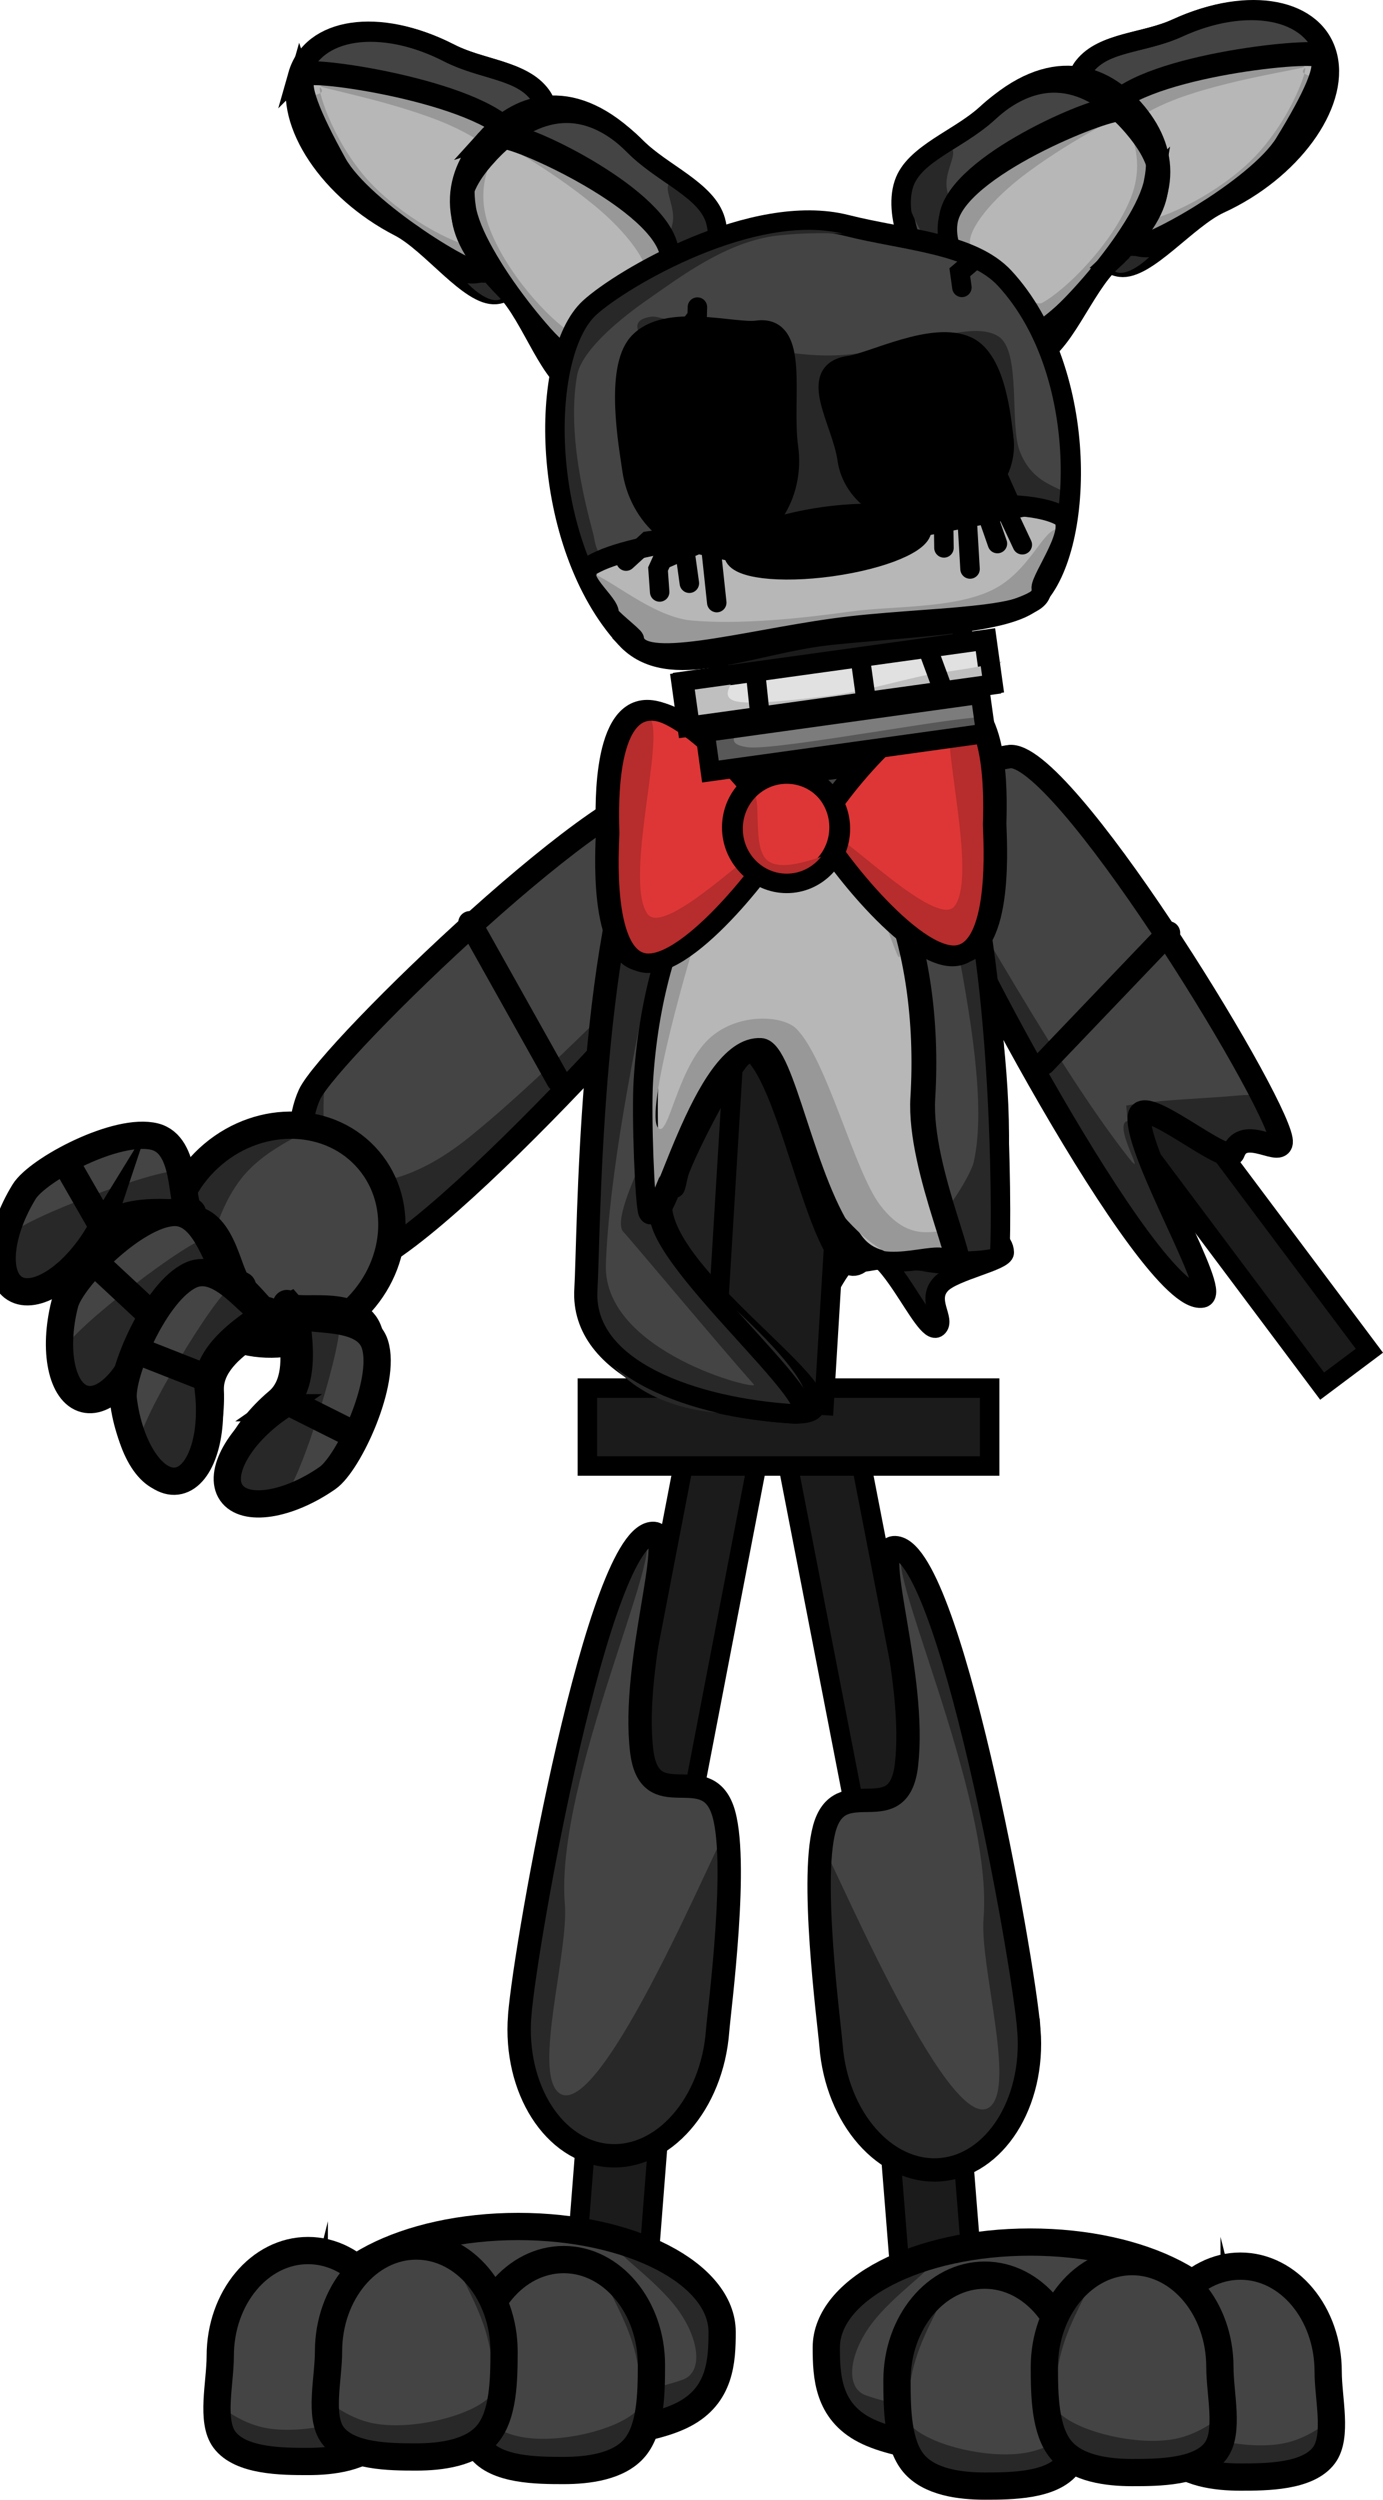 <svg version="1.1" xmlns="http://www.w3.org/2000/svg" xmlns:xlink="http://www.w3.org/1999/xlink" width="177.634" height="320.985" viewBox="0,0,177.634,320.985"><g transform="translate(-144.796,-22.547)"><g data-paper-data="{&quot;isPaintingLayer&quot;:true}" fill-rule="nonzero" stroke-linejoin="miter" stroke-miterlimit="10" stroke-dasharray="" stroke-dashoffset="0" style="mix-blend-mode: normal"><g stroke-linecap="butt"><path d="M256.513,264.738l-11.146,-57.393l9.102,-1.768l11.147,57.393z" data-paper-data="{&quot;index&quot;:null}" fill="#1b1b1b" stroke="#000000" stroke-width="2.5"/><path d="M260.982,321.668l-4.64,-58.281l9.243,-0.736l4.64,58.281z" data-paper-data="{&quot;index&quot;:null}" fill="#1b1b1b" stroke="#000000" stroke-width="2.5"/><path d="M276.971,283.478c0.728,9.36 -4.372,17.39 -11.392,17.936c-7.02,0.546 -13.301,-6.599 -14.029,-15.959c-0.211,-2.717 -2.853,-22.37 -0.664,-28.462c2.272,-6.324 9.398,0.809 10.362,-7.585c1.305,-11.37 -4.491,-27.65 -1.625,-27.873c7.02,-0.546 16.619,52.583 17.348,61.943z" data-paper-data="{&quot;index&quot;:null}" fill="#444444" stroke="#000000" stroke-width="0"/><path d="M277.075,287.781c0.491,6.311 -4.572,11.852 -11.308,12.376c-2.592,0.202 -9.838,-0.687 -12.313,-7.252c-3.958,-10.498 -2.659,-29.14 -2.961,-33.023c-0.155,-1.989 16.11,37.815 21.501,33.156c3.228,-2.789 -1.365,-18.094 -0.871,-24.154c1.298,-15.926 -13.485,-46.629 -10.144,-46.889c6.736,-0.524 15.606,59.475 16.096,65.786z" data-paper-data="{&quot;index&quot;:null}" fill="#282828" stroke="none" stroke-width="0"/><path d="M276.951,283.222c0.728,9.36 -4.372,17.39 -11.392,17.936c-7.02,0.546 -13.301,-6.599 -14.029,-15.959c-0.211,-2.717 -2.853,-22.37 -0.664,-28.462c2.272,-6.324 9.398,0.808 10.362,-7.585c1.305,-11.37 -4.491,-27.65 -1.625,-27.873c7.02,-0.546 16.619,52.583 17.347,61.943z" data-paper-data="{&quot;index&quot;:null}" fill="none" stroke="#000000" stroke-width="3"/></g><g stroke-linecap="butt"><path d="M222.845,261.151l11.053,-57.411l9.105,1.753l-11.053,57.411z" data-paper-data="{&quot;index&quot;:null}" fill="#1b1b1b" stroke="#000000" stroke-width="2.5"/><path d="M218.329,319.12l4.546,-58.288l9.244,0.721l-4.546,58.288z" data-paper-data="{&quot;index&quot;:null}" fill="#1b1b1b" stroke="#000000" stroke-width="2.5"/><path d="M211.522,281.677c0.713,-9.361 10.226,-62.505 17.247,-61.971c2.866,0.218 -2.903,16.508 -1.579,27.876c0.977,8.392 8.092,1.248 10.374,7.568c2.199,6.089 -0.411,25.745 -0.618,28.463c-0.713,9.361 -6.982,16.516 -14.003,15.982c-7.021,-0.535 -12.134,-8.557 -11.421,-17.918z" fill="#444444" stroke="#000000" stroke-width="0"/><path d="M211.425,285.98c0.481,-6.312 9.253,-66.325 15.99,-65.812c3.342,0.254 -11.391,30.981 -10.068,46.905c0.504,6.06 -4.064,21.371 -0.832,24.155c5.399,4.65 21.599,-35.181 21.447,-33.191c-0.296,3.883 1.033,22.523 -2.908,33.028c-2.464,6.569 -9.709,7.469 -12.302,7.272c-6.737,-0.513 -11.809,-6.046 -11.328,-12.357z" fill="#282828" stroke="none" stroke-width="0"/><path d="M211.541,281.421c0.713,-9.361 10.226,-62.505 17.247,-61.971c2.866,0.218 -2.903,16.508 -1.579,27.876c0.977,8.392 8.092,1.248 10.374,7.568c2.199,6.089 -0.411,25.745 -0.618,28.463c-0.713,9.361 -6.982,16.516 -14.003,15.982c-7.021,-0.535 -12.134,-8.557 -11.421,-17.918z" fill="none" stroke="#000000" stroke-width="3"/></g><g data-paper-data="{&quot;index&quot;:null}" stroke-linecap="butt"><g><path d="M303.863,323.631c0,3.463 2.887,8.348 -1.248,10.743c-4.797,2.778 -17.176,2.801 -24.944,2.801c-7.25,0 -16.513,-0.488 -21.255,-2.949c-4.72,-2.45 -4.937,-6.863 -4.937,-10.594c0,-7.48 11.727,-13.544 26.192,-13.544c14.466,0 26.192,6.064 26.192,13.544z" fill="#444444" stroke="#000000" stroke-width="0"/><path d="M304.39,330.804c0,4.002 -11.888,7.246 -26.552,7.246c-14.665,0 -26.552,-3.244 -26.552,-7.246c0,-4.002 -2.153,-17.943 12.511,-17.943c2.498,0 -3.32,3.424 -6.726,7.663c-3.123,3.887 -3.903,8.571 -1.082,9.595c6.292,2.286 22.274,3.91 33.105,3.155c10.099,-0.704 15.297,-3.771 15.297,-2.47z" fill="#282828" stroke="none" stroke-width="0"/><path d="M303.31,323.989c0,3.463 2.887,8.348 -1.248,10.743c-4.797,2.778 -17.176,2.801 -24.944,2.801c-7.25,0 -16.513,-0.488 -21.255,-2.949c-4.72,-2.45 -4.937,-6.863 -4.937,-10.594c0,-7.48 11.727,-13.544 26.192,-13.544c14.466,0 26.192,6.064 26.192,13.544z" fill="none" stroke="#000000" stroke-width="3.5"/></g><g><path d="M315.625,326.722c0,3.463 1.242,8.348 -0.537,10.743c-2.064,2.778 -7.392,2.801 -10.735,2.801c-3.12,0 -7.106,-0.488 -9.147,-2.949c-2.031,-2.45 -2.125,-6.863 -2.125,-10.594c0,-7.48 5.047,-13.544 11.272,-13.544c6.225,0 11.272,6.064 11.272,13.544z" fill="#444444" stroke="#000000" stroke-width="0"/><path d="M315.852,333.894c0,4.002 -5.116,7.246 -11.427,7.246c-6.311,0 -11.427,-3.244 -11.427,-7.246c0,-4.002 -0.927,-17.943 5.384,-17.943c1.075,0 -1.429,3.424 -2.894,7.663c-1.344,3.887 -1.68,8.57 -0.466,9.595c2.708,2.286 9.586,3.91 14.247,3.155c4.346,-0.704 6.583,-3.771 6.583,-2.47z" fill="#282828" stroke="none" stroke-width="0"/><path d="M315.387,327.079c0,3.463 1.242,8.348 -0.537,10.743c-2.064,2.778 -7.392,2.801 -10.735,2.801c-3.12,0 -7.106,-0.488 -9.147,-2.949c-2.031,-2.45 -2.125,-6.863 -2.125,-10.594c0,-7.48 5.047,-13.544 11.272,-13.544c6.225,0 11.272,6.064 11.272,13.544z" fill="none" stroke="#000000" stroke-width="3.5"/></g><g><path d="M282.786,327.881c0,3.463 1.242,8.348 -0.537,10.743c-2.064,2.778 -7.392,2.801 -10.735,2.801c-3.12,0 -7.106,-0.488 -9.147,-2.949c-2.031,-2.45 -2.125,-6.863 -2.125,-10.594c0,-7.48 5.047,-13.544 11.272,-13.544c6.225,0 11.272,6.064 11.272,13.544z" fill="#444444" stroke="#000000" stroke-width="0"/><path d="M283.013,335.053c0,4.002 -5.116,7.246 -11.427,7.246c-6.311,0 -11.427,-3.244 -11.427,-7.246c0,-4.002 -0.927,-17.943 5.384,-17.943c1.075,0 -1.429,3.424 -2.894,7.663c-1.344,3.887 -1.68,8.571 -0.466,9.595c2.708,2.286 9.586,3.91 14.247,3.155c4.346,-0.704 6.583,-3.771 6.583,-2.47z" fill="#282828" stroke="none" stroke-width="0"/><path d="M282.548,328.238c0,3.463 1.242,8.348 -0.537,10.743c-2.064,2.778 -7.392,2.801 -10.735,2.801c-3.12,0 -7.106,-0.488 -9.147,-2.949c-2.031,-2.45 -2.125,-6.863 -2.125,-10.594c0,-7.48 5.047,-13.544 11.272,-13.544c6.225,0 11.272,6.064 11.272,13.544z" fill="none" stroke="#000000" stroke-width="3.5"/></g><g><path d="M301.717,326.143c0,3.463 1.242,8.348 -0.537,10.743c-2.064,2.778 -7.392,2.801 -10.735,2.801c-3.12,0 -7.106,-0.488 -9.147,-2.949c-2.031,-2.45 -2.125,-6.863 -2.125,-10.594c0,-7.48 5.047,-13.544 11.272,-13.544c6.225,0 11.272,6.064 11.272,13.544z" fill="#444444" stroke="#000000" stroke-width="0"/><path d="M301.944,333.315c0,4.002 -5.116,7.246 -11.427,7.246c-6.311,0 -11.427,-3.244 -11.427,-7.246c0,-4.002 -0.927,-17.943 5.384,-17.943c1.075,0 -1.429,3.424 -2.894,7.663c-1.344,3.887 -1.68,8.571 -0.466,9.595c2.708,2.286 9.586,3.91 14.247,3.155c4.346,-0.704 6.583,-3.771 6.583,-2.47z" fill="#282828" stroke="none" stroke-width="0"/><path d="M301.479,326.5c0,3.463 1.242,8.348 -0.537,10.743c-2.064,2.778 -7.392,2.801 -10.735,2.801c-3.12,0 -7.106,-0.488 -9.147,-2.949c-2.031,-2.45 -2.125,-6.863 -2.125,-10.594c0,-7.48 5.047,-13.544 11.272,-13.544c6.225,0 11.272,6.064 11.272,13.544z" fill="none" stroke="#000000" stroke-width="3.5"/></g></g><g stroke-linecap="butt"><g><path d="M184.609,321.631c0,-7.48 11.727,-13.544 26.192,-13.544c14.466,0 26.192,6.064 26.192,13.544c0,3.731 -0.217,8.145 -4.937,10.594c-4.743,2.461 -14.005,2.949 -21.255,2.949c-7.768,0 -20.148,-0.023 -24.944,-2.801c-4.135,-2.395 -1.248,-7.279 -1.248,-10.743z" fill="#444444" stroke="#000000" stroke-width="0"/><path d="M184.082,328.804c0,-1.3 5.198,1.766 15.297,2.47c10.831,0.755 26.812,-0.87 33.105,-3.155c2.82,-1.024 2.04,-5.708 -1.082,-9.595c-3.406,-4.24 -9.224,-7.663 -6.726,-7.663c14.665,0 12.511,13.941 12.511,17.943c0,4.002 -11.888,7.246 -26.552,7.246c-14.665,0 -26.552,-3.244 -26.552,-7.246z" fill="#282828" stroke="none" stroke-width="0"/><path d="M185.162,321.989c0,-7.48 11.727,-13.544 26.192,-13.544c14.466,0 26.192,6.064 26.192,13.544c0,3.731 -0.217,8.145 -4.937,10.594c-4.743,2.461 -14.005,2.949 -21.255,2.949c-7.768,0 -20.148,-0.023 -24.944,-2.801c-4.135,-2.395 -1.248,-7.279 -1.248,-10.743z" fill="none" stroke="#000000" stroke-width="3.5"/></g><g><path d="M172.847,324.722c0,-7.48 5.047,-13.544 11.272,-13.544c6.225,0 11.272,6.064 11.272,13.544c0,3.731 -0.094,8.145 -2.125,10.594c-2.041,2.461 -6.027,2.949 -9.147,2.949c-3.343,0 -8.671,-0.023 -10.735,-2.801c-1.78,-2.395 -0.537,-7.279 -0.537,-10.743z" fill="#444444" stroke="#000000" stroke-width="0"/><path d="M172.62,331.894c0,-1.3 2.237,1.766 6.583,2.47c4.661,0.755 11.539,-0.87 14.247,-3.155c1.214,-1.024 0.878,-5.708 -0.466,-9.595c-1.466,-4.24 -3.97,-7.663 -2.894,-7.663c6.311,0 5.384,13.941 5.384,17.943c0,4.002 -5.116,7.246 -11.427,7.246c-6.311,0 -11.427,-3.244 -11.427,-7.246z" fill="#282828" stroke="none" stroke-width="0"/><path d="M173.085,325.079c0,-7.48 5.047,-13.544 11.272,-13.544c6.225,0 11.272,6.064 11.272,13.544c0,3.731 -0.094,8.145 -2.125,10.594c-2.041,2.461 -6.027,2.949 -9.147,2.949c-3.343,0 -8.671,-0.023 -10.735,-2.801c-1.78,-2.395 -0.537,-7.279 -0.537,-10.743z" fill="none" stroke="#000000" stroke-width="3.5"/></g><g><path d="M205.685,325.881c0,-7.48 5.047,-13.544 11.272,-13.544c6.225,0 11.272,6.064 11.272,13.544c0,3.731 -0.094,8.145 -2.125,10.594c-2.041,2.461 -6.027,2.949 -9.147,2.949c-3.343,0 -8.671,-0.023 -10.735,-2.801c-1.78,-2.395 -0.537,-7.279 -0.537,-10.743z" fill="#444444" stroke="#000000" stroke-width="0"/><path d="M205.459,333.053c0,-1.3 2.237,1.766 6.583,2.47c4.661,0.755 11.539,-0.87 14.247,-3.155c1.214,-1.024 0.878,-5.708 -0.466,-9.595c-1.466,-4.24 -3.97,-7.663 -2.894,-7.663c6.311,0 5.384,13.941 5.384,17.943c0,4.002 -5.116,7.246 -11.427,7.246c-6.311,0 -11.427,-3.244 -11.427,-7.246z" fill="#282828" stroke="none" stroke-width="0"/><path d="M205.923,326.238c0,-7.48 5.047,-13.544 11.272,-13.544c6.225,0 11.272,6.064 11.272,13.544c0,3.731 -0.094,8.145 -2.125,10.594c-2.041,2.461 -6.027,2.949 -9.147,2.949c-3.343,0 -8.671,-0.023 -10.735,-2.801c-1.78,-2.395 -0.537,-7.279 -0.537,-10.743z" fill="none" stroke="#000000" stroke-width="3.5"/></g><g><path d="M186.755,324.143c0,-7.48 5.047,-13.544 11.272,-13.544c6.225,0 11.272,6.064 11.272,13.544c0,3.731 -0.094,8.145 -2.125,10.594c-2.041,2.461 -6.027,2.949 -9.147,2.949c-3.343,0 -8.671,-0.023 -10.735,-2.801c-1.78,-2.395 -0.537,-7.279 -0.537,-10.743z" fill="#444444" stroke="#000000" stroke-width="0"/><path d="M186.528,331.315c0,-1.3 2.237,1.766 6.583,2.47c4.661,0.755 11.539,-0.87 14.247,-3.155c1.214,-1.024 0.878,-5.708 -0.466,-9.595c-1.466,-4.24 -3.97,-7.663 -2.894,-7.663c6.311,0 5.384,13.941 5.384,17.943c0,4.002 -5.116,7.246 -11.427,7.246c-6.311,0 -11.427,-3.244 -11.427,-7.246z" fill="#282828" stroke="none" stroke-width="0"/><path d="M186.993,324.5c0,-7.48 5.047,-13.544 11.272,-13.544c6.225,0 11.272,6.064 11.272,13.544c0,3.731 -0.094,8.145 -2.125,10.594c-2.041,2.461 -6.027,2.949 -9.147,2.949c-3.343,0 -8.671,-0.023 -10.735,-2.801c-1.78,-2.395 -0.537,-7.279 -0.537,-10.743z" fill="none" stroke="#000000" stroke-width="3.5"/></g></g><path d="M220.24,210.792v-10h51.667v10z" fill="#1b1b1b" stroke="#000000" stroke-width="2.5" stroke-linecap="butt"/><g><path d="M314.613,200.537l-28.999,-38.716l6.067,-4.545l28.999,38.716z" fill="#1b1b1b" stroke="#000000" stroke-width="2.5" stroke-linecap="butt"/><g data-paper-data="{&quot;index&quot;:null}"><path d="M274.44,120.186c6.65,-1.205 33.866,43.016 34.974,49.135c0.123,0.679 -1.454,-0.538 -2.876,-0.514c-1.91,0.033 -4.06,1.071 -6.368,0.213c-4.004,-1.488 -7.991,-5.097 -8.979,-2.994c-1.84,3.918 11.295,22.841 8.092,23.422c-6.65,1.205 -33.768,-49.883 -34.877,-56.001c-0.55,-3.037 -3.415,-6.088 -1.627,-8.478c1.815,-2.426 8.311,-4.175 11.66,-4.782z" fill="#444444" stroke="#000000" stroke-width="0" stroke-linecap="butt"/><path d="M289.448,164.508c3.678,-0.666 8.541,-0.84 12.59,-1.14c3.583,-0.265 6.536,-1.028 7.359,3.517c0.421,2.321 -3.149,3.618 -7.701,2.502c-4.255,-1.043 -9.471,-4.499 -10.263,-2.699c-1.893,4.301 11.39,20.46 7.674,21.134c-6.933,1.256 -32.61,-44.261 -34.363,-53.94c-1.157,-6.386 12.018,19.885 23.32,35.105c5.828,7.848 -0.797,-2.065 1.562,-2.493z" fill="#282828" stroke="none" stroke-width="0" stroke-linecap="butt"/><path d="M274.354,119.712c6.65,-1.205 33.866,43.016 34.974,49.135c0.479,2.643 -4.766,-1.978 -6.12,1.686c-0.723,1.957 -11.883,-7.797 -12.088,-4.525c-0.3,4.782 10.321,22.559 8.078,22.966c-6.65,1.205 -33.768,-49.883 -34.877,-56.001c-0.588,-3.246 -4.172,-6.827 -2.121,-9.292c1.814,-2.18 9.032,-3.403 12.154,-3.968z" fill="none" stroke="#000000" stroke-width="3" stroke-linecap="butt"/><path d="M278.883,159.078l15.999,-16.737" fill="none" stroke="#000000" stroke-width="3" stroke-linecap="round"/></g></g><g><path d="M230.474,124.684c3.092,1.424 8.946,4.738 10.098,7.54c1.135,2.761 -2.401,5.001 -3.691,7.804c-2.6,5.648 -41.611,48.351 -47.749,45.525c-6.139,-2.826 -7.388,-16.37 -4.787,-22.018c2.6,-5.648 39.991,-41.678 46.13,-38.852z" fill="#444444" stroke="#000000" stroke-width="0" stroke-linecap="butt"/><path d="M189.535,173.882c2.178,1.003 7.967,0.804 15.569,-5.341c14.742,-11.918 34.057,-34.07 31.343,-28.175c-4.114,8.935 -40.337,46.604 -46.737,43.657c-6.4,-2.947 -8.854,-13.907 -4.74,-22.842c4.114,-8.935 -1.835,9.754 4.566,12.701z" fill="#282828" stroke="none" stroke-width="0" stroke-linecap="butt"/><path d="M230.675,124.246c2.882,1.327 9.566,4.312 10.779,6.876c1.371,2.898 -2.993,5.471 -4.372,8.468c-2.6,5.648 -41.611,48.351 -47.749,45.525c-6.139,-2.826 -7.388,-16.37 -4.787,-22.018c2.6,-5.648 39.991,-41.678 46.13,-38.852z" fill="none" stroke="#000000" stroke-width="3" stroke-linecap="butt"/><path d="M216.466,161.236l-11.316,-20.2" fill="none" stroke="#000000" stroke-width="3" stroke-linecap="round"/></g><g stroke-width="2.5" stroke-linecap="butt"><path d="M248.14,151.586c11.163,0.677 19.586,11.546 18.813,24.276c-0.242,3.981 6.777,4.377 6.834,7.517c0.02,1.11 -6.452,2.331 -8.1,4.03c-2.01,2.073 0.645,4.621 -0.487,5.578c-1.753,1.481 -6.844,-12.534 -10.627,-9.448c-4.23,3.45 -6.626,14.304 -9.23,14.146c-11.163,-0.677 -19.586,-11.546 -18.813,-24.276c0.772,-12.73 10.447,-22.501 21.61,-21.824z" fill="#212121" stroke="#000000"/><path d="M236.354,202.147l3.767,-62.097l14.277,0.866l-3.767,62.097z" fill="#1b1b1b" stroke="#000000"/><path d="M247.337,121.584c5.93,0.36 15.416,-4.736 20.132,8.25c2.002,5.511 8.684,37.415 4.106,52.102c-2.045,6.56 -12.734,-0.285 -16.079,2.708c-5.035,4.505 -8.957,-23.543 -14.383,-27.197c-4.618,-3.11 -11.181,18.25 -11.253,19.424c-0.628,10.353 29.221,27.967 16.518,27.197c-12.703,-0.771 -27.195,-5.622 -26.567,-15.975c0.408,-6.726 0.35,-44.414 8.081,-61.863c4.168,-9.407 14.994,-4.916 19.444,-4.646z" fill="#444444" stroke="#000000"/><path d="M246.728,203.569c-0.378,0.047 -25.199,5.119 -27.299,-16.162c-0.963,-9.755 2.929,-43.303 7.55,-57.296c4.863,-14.725 10.475,-9.677 9.655,-10.248c-1.75,-1.219 -13.226,42.923 -14.018,65.034c-0.406,11.336 19.795,16.322 19.006,15.432c-4.698,-5.298 -16.141,-18.996 -16.724,-19.558c-2.426,-2.34 8.493,-20.062 7.968,-22.036c-0.761,-2.861 10.442,-4.662 11.235,-4.498c3.415,0.707 7.74,23.002 14.084,28.236c3.839,3.167 11.108,-8.212 11.677,-10.713c3.259,-14.338 -8.359,-47.817 -4.038,-47.555c7.22,0.438 8.073,49.068 7.746,54.451c-0.327,5.383 -4.255,7.453 -11.475,7.015c-1.356,-0.082 -6.258,-0.582 -8.842,-4.886c-4.887,-8.14 -8.45,-22.598 -13.001,-22.345c-3.693,0.205 -9.376,10.659 -10.523,18.402c-0.672,4.537 2.445,8.732 2.501,7.823c0.014,-0.23 22.156,17.954 14.498,18.903z" fill="#282828" stroke="none"/><path d="M247.809,121.627c5.93,0.36 15.416,-4.736 20.132,8.25c5.387,14.831 5.594,48.262 5.259,53.781c-0.065,1.069 -8.215,0.993 -14.011,0.611c-2.853,-0.188 -3.841,1.198 -5.544,-0.612c-6.765,-7.19 -5.463,-24.669 -12.625,-26.022c-1.349,-0.255 -7.13,10.63 -8.882,15.093c-0.363,0.925 -0.492,2.41 -0.706,2.395c-1.838,-0.127 -0.732,1.326 -1.374,1.879c-5.018,4.323 23.527,27.517 16.793,27.108c-12.703,-0.771 -27.195,-5.622 -26.567,-15.975c0.408,-6.726 0.35,-44.414 8.081,-61.863c4.168,-9.407 14.994,-4.916 19.444,-4.646z" fill="none" stroke="#000000"/><path d="M248.098,126.123c9.817,0.596 16.787,17.354 15.569,37.431c-0.57,9.402 6.938,24.283 3.574,20.839c-1.514,-1.55 -8.993,2.618 -12.711,-2.334c-5.662,-7.543 -8.156,-24.733 -11.307,-24.924c-7.65,-0.464 -12.943,24.034 -14.484,21.196c-0.437,-0.804 -0.891,-12.501 -0.622,-16.933c1.218,-20.077 10.163,-35.869 19.98,-35.274z" fill="#b7b7b7" stroke="#000000"/><path d="M232.205,143.344c0.14,-2.308 2.772,-10.674 7.911,-14.74c2.194,-1.736 6.068,-1.907 8.398,-1.766c7.79,0.473 12.101,14.924 11.901,18.217c-0.2,3.293 -3.416,-14.019 -11.206,-14.492c-1.156,-0.07 -12.335,5.97 -14.764,11.72c-0.547,1.296 -7.109,23.518 -5.057,25.155c1.264,1.008 2.343,-7.124 6.066,-11.095c3.583,-3.822 9.802,-3.507 11.611,-1.711c3.936,3.909 7.423,18.239 10.776,22.662c4.553,6.005 8.368,1.873 8.143,4.213c-0.307,3.198 -5.722,5.485 -12.988,-2.961c-3.307,-3.843 -7.426,-20.887 -10.866,-21.758c-6.367,-1.613 -13.835,20.572 -14.167,20.404c-1.543,-0.782 -1.089,-12.882 0.669,-22.544c0.995,-5.472 3.537,-10.72 3.572,-11.306z" fill="#989898" stroke="none"/><path d="M247.41,126.081c9.817,0.596 16.787,17.354 15.569,37.431c-0.57,9.402 6.938,24.283 3.574,20.839c-1.514,-1.55 -8.993,2.618 -12.711,-2.334c-5.662,-7.543 -8.156,-24.733 -11.307,-24.924c-7.65,-0.464 -12.943,24.034 -14.484,21.196c-0.437,-0.804 -0.891,-12.501 -0.622,-16.933c1.218,-20.077 10.163,-35.869 19.98,-35.274z" fill="none" stroke="#000000"/></g><g stroke-width="2.5" stroke-linecap="butt"><path d="M272.12,128.661c0,1.428 1.189,16.716 -4.998,16.716c-6.186,0 -17.405,-15.288 -17.405,-16.716c0,-1.428 10.874,-15.682 17.061,-15.682c6.186,0 5.342,14.254 5.342,15.682z" data-paper-data="{&quot;index&quot;:null}" fill="#de3636" stroke="#000000"/><path d="M272.809,128.316c0,1.428 1.189,16.716 -4.998,16.716c-6.186,0 -17.405,-15.288 -17.405,-16.716c0,-1.428 10.874,-15.682 17.061,-15.682c6.186,0 5.342,14.254 5.342,15.682z" data-paper-data="{&quot;index&quot;:null}" fill="#de3636" stroke="#000000"/><path d="M272.637,130.557c0,3.331 0.695,14.303 -4.825,14.303c-5.52,0 -15.165,-10.972 -15.165,-14.303c0,-1.348 12.58,11.457 14.791,8.303c3.255,-4.642 -3.086,-25.364 0.201,-25.364c5.52,0 4.998,13.73 4.998,17.061z" data-paper-data="{&quot;index&quot;:null}" fill="#b72c2c" stroke="none"/><path d="M272.292,128.489c0,1.428 1.189,16.716 -4.998,16.716c-6.186,0 -17.405,-15.288 -17.405,-16.716c0,-1.428 10.874,-15.682 17.061,-15.682c6.186,0 5.342,14.254 5.342,15.682z" data-paper-data="{&quot;index&quot;:null}" fill="none" stroke="#000000"/><path d="M227.923,113.668c6.186,0 17.061,14.254 17.061,15.682c0,1.428 -11.219,16.716 -17.405,16.716c-6.186,0 -4.998,-15.288 -4.998,-16.716c0,-1.428 -0.844,-15.682 5.342,-15.682z" data-paper-data="{&quot;index&quot;:null}" fill="#de3636" stroke="#000000"/><path d="M227.751,114.53c3.287,0 -3.054,20.722 0.201,25.364c2.212,3.154 14.791,-9.651 14.791,-8.303c0,3.331 -9.645,14.303 -15.165,14.303c-5.52,0 -4.825,-10.972 -4.825,-14.303c0,-3.331 -0.523,-17.061 4.998,-17.061z" fill="#b72c2c" stroke="none"/><path d="M228.44,113.841c6.186,0 17.061,14.254 17.061,15.682c0,1.428 -11.219,16.716 -17.405,16.716c-6.186,0 -4.998,-15.288 -4.998,-16.716c0,-1.428 -0.844,-15.682 5.342,-15.682z" fill="none" stroke="#000000"/><path d="M245.673,121.768c3.807,0 6.893,3.143 6.893,7.021c0,3.878 -3.086,7.021 -6.893,7.021c-3.807,0 -6.893,-3.143 -6.893,-7.021c0,-3.878 3.086,-7.021 6.893,-7.021z" fill="#de3636" stroke="#000000"/><path d="M241.192,124.18c1.783,0 -0.095,7.298 2.307,8.961c2.597,1.799 9.412,-1.998 9.412,-1.206c0,1.433 -2.665,3.645 -6.073,3.779c-0.213,0.008 -0.085,0.357 -0.304,0.357c-3.712,0 -7.066,-2.613 -7.066,-4.136c0,-1.523 -1.989,-7.755 1.723,-7.755z" fill="#b72c2c" stroke="none"/><path d="M245.845,121.94c3.807,0 6.893,3.143 6.893,7.021c0,3.878 -3.086,7.021 -6.893,7.021c-3.807,0 -6.893,-3.143 -6.893,-7.021c0,-3.878 3.086,-7.021 6.893,-7.021z" fill="none" stroke="#000000"/></g><g stroke-width="2.5"><path d="M238.691,120.042l-3.387,-24.418l31.374,-4.352l3.387,24.418z" fill="#1b1b1b" stroke="#000000" stroke-linecap="butt"/><path d="M236.085,121.912l-0.965,-6.956l35.37,-4.906l0.965,6.956z" fill="#7c7c7c" stroke="none" stroke-linecap="butt"/><path d="M244.333,112.321c3.61,-0.501 -10.094,5.411 -3.435,6.182c3.971,0.46 30.121,-4.633 30.248,-3.717c0.34,2.452 -19.82,5.615 -25.582,6.414c-5.762,0.799 -10.709,-0.541 -11.049,-2.993c-0.34,-2.452 4.055,-5.088 9.817,-5.887z" fill="#585858" stroke="none" stroke-linecap="butt"/><path d="M233.072,115.924l-0.801,-5.772l38.921,-5.399l0.801,5.772z" fill="#e1e1e1" stroke="#000000" stroke-linecap="butt"/><path d="M232.588,114.101c-0.027,-0.195 -0.382,-2.729 1.078,-3.982c1.181,-1.014 4.124,-0.801 4.871,-0.89c1.816,-0.216 -1.711,2.409 0.446,3.265c1.871,0.742 9.306,-0.249 12.299,-0.607c5.111,-0.611 10.428,-2.428 14.3,-2.965c11.156,-1.547 7.181,-2.059 7.408,-0.424c0.227,1.635 -8.634,4.214 -19.79,5.762c-11.156,1.547 -20.384,1.477 -20.611,-0.158z" fill="#bfbfbf" stroke="none" stroke-linecap="butt"/><g data-paper-data="{&quot;index&quot;:null}" stroke-linecap="butt"><path d="M301.489,48.705c-4.216,1.936 -9.466,8.594 -12.805,8.154c-3.883,-0.512 -5.586,-8.517 -6.38,-11.872c-0.786,-3.323 -0.904,-10.393 1.942,-13.993c2.5,-3.161 7.631,-2.93 11.895,-4.888c9.119,-4.187 17.708,-2.522 19.185,3.718c1.477,6.241 -4.718,14.694 -13.837,18.881z" fill="#444444" stroke="#000000"/><path d="M295.843,52.064c-0.265,0.432 -0.982,0.55 -1.258,0.946c-2.371,3.405 -5.357,5.209 -6.607,4.376c-1.395,-0.93 -6.464,-21.565 -3.926,-25.708c1.337,-2.182 -0.504,11.179 7.298,12.601c7.015,1.279 23.774,-9.49 24.435,-9.05c0.956,0.638 -5.759,7.046 -12.258,11.772c-2.986,2.171 -6.885,3.759 -7.684,5.063z" fill="#282828" stroke="none"/><path d="M310.15,40.335c-3.572,5.831 -18.436,14.056 -19.709,13.208c-1.272,-0.848 -6.951,-11.033 -3.378,-16.864c3.572,-5.831 26.12,-8.149 27.392,-7.301c1.272,0.848 -0.733,5.126 -4.305,10.957z" fill="#b7b7b7" stroke="#000000"/><path d="M312.192,31.527c-0.66,1.078 4.315,0.632 2.414,3.94c-1.61,2.802 -9.882,9.283 -12.759,11.432c-4.186,3.127 -8.215,5.569 -10.855,6.059c-1.334,0.248 -2.171,-0.491 -2.785,-0.9c-1.327,-0.885 -1.585,-2.963 -2.17,-4.389c-1.676,-4.084 -0.874,-9.557 3.23,-11.701c7.466,-3.9 20.443,-6.619 23.078,-4.861c0.328,0.219 -8.228,1.367 -15.16,3.69c-5.017,1.682 -8.885,4.303 -9.356,6.08c-0.901,3.401 3.349,10.096 4.497,9.891c3.062,-0.546 10.076,-4.066 14.218,-8.727c4.865,-5.475 6.6,-12.068 5.649,-10.514z" fill="#989898" stroke="none"/><path d="M309.804,40.893c-3.572,5.831 -18.436,14.056 -19.709,13.208c-1.272,-0.848 -6.951,-11.033 -3.378,-16.864c3.572,-5.831 26.12,-8.149 27.392,-7.301c1.272,0.848 -0.733,5.126 -4.305,10.957z" fill="none" stroke="#000000"/><path d="M301.221,48.793c-4.216,1.936 -6.383,5.954 -9.723,5.514c-3.883,-0.512 -4.867,-4.907 -5.661,-8.262c-0.786,-3.323 -4.706,-11.363 -1.859,-14.962c2.5,-3.161 7.631,-2.93 11.895,-4.888c9.119,-4.187 17.708,-2.522 19.185,3.718c1.477,6.241 -4.718,14.694 -13.837,18.881z" fill="none" stroke="#000000"/></g><g data-paper-data="{&quot;index&quot;:null}" stroke-linecap="butt"><path d="M287.543,56.124c-3.67,3.374 -6.351,11.546 -10.134,12.374c-4.399,0.963 -9.786,-5.887 -12.131,-8.729c-2.321,-2.814 -5.591,-9.379 -4.132,-13.799c1.281,-3.882 6.896,-5.571 10.607,-8.984c7.936,-7.298 14.708,-5.29 19.068,-0.006c4.36,5.285 4.658,11.845 -3.279,19.143z" fill="#444444" stroke="#000000"/><path d="M282.97,61.358c-0.092,0.502 -0.811,0.878 -0.931,1.351c-1.035,4.062 -3.441,6.857 -5.154,6.542c-1.912,-0.352 -16.529,-17.757 -15.643,-22.572c0.128,-0.696 5.17,-6.029 5.857,-4.988c0.577,0.875 -1.059,3.038 -0.687,5.124c0.799,4.475 3.811,9.708 8.271,8.933c8.105,-1.408 16.866,-14.064 17.772,-13.897c1.31,0.241 1.402,5.092 -3.479,11.922c-2.243,3.138 -5.727,6.069 -6.006,7.585z" fill="#282828" stroke="none"/><path d="M293.129,45.086c-1.247,6.776 -13.561,19.98 -15.305,19.66c-1.744,-0.321 -12.371,-7.732 -11.125,-14.508c1.247,-6.776 18.801,-14.121 20.544,-13.8c1.744,0.321 7.131,1.873 5.885,8.649z" fill="#b7b7b7" stroke="#000000"/><path d="M287.386,37.359c-0.23,1.252 6.032,2.087 5.46,5.884c-0.485,3.217 -3.583,7.984 -5.719,11.06c-4.677,6.737 -11.19,11.881 -13.698,11.419c-5.006,-0.921 -8.373,-5.426 -7.52,-10.062c0.237,-1.29 0.418,-4.43 2.843,-6.904c6.288,-6.416 16.182,-12.071 19.794,-11.406c0.449,0.083 -5.392,2.628 -11.808,7.373c-4.643,3.434 -7.633,7.32 -7.349,9.156c0.543,3.513 8.085,8.194 9.227,7.576c3.047,-1.647 9.018,-7.54 11.397,-13.434c2.794,-6.922 -2.295,-12.467 -2.627,-10.661z" fill="#989898" stroke="none"/><path d="M293.005,45.736c-1.247,6.776 -13.561,19.98 -15.305,19.66c-1.744,-0.321 -12.371,-7.732 -11.125,-14.508c1.247,-6.776 20.306,-14.289 22.049,-13.968c1.744,0.321 5.626,2.041 4.38,8.817z" fill="none" stroke="#000000"/><path d="M287.294,56.306c-3.67,3.374 -6.351,11.546 -10.134,12.374c-4.399,0.963 -9.786,-5.887 -12.131,-8.729c-2.321,-2.814 -5.591,-9.379 -4.132,-13.799c1.281,-3.882 6.896,-5.571 10.607,-8.984c7.936,-7.298 14.759,-3.278 19.119,2.007c4.36,5.285 4.607,9.833 -3.33,17.131z" fill="none" stroke="#000000"/></g><g stroke-linecap="butt"><path d="M183.048,32.182c1.751,-6.169 10.405,-7.454 19.33,-2.869c4.173,2.144 9.309,2.14 11.668,5.408c2.685,3.721 2.256,10.78 1.324,14.065c-0.941,3.317 -2.996,11.239 -6.897,11.579c-3.355,0.292 -8.306,-6.591 -12.433,-8.711c-8.925,-4.585 -14.742,-13.303 -12.991,-19.473z" fill="#444444" stroke="#000000"/><path d="M201.531,55.259c-0.741,-1.338 -4.567,-3.096 -7.454,-5.397c-6.284,-5.008 -12.71,-11.706 -11.727,-12.301c0.679,-0.411 16.948,11.087 24.012,10.118c7.857,-1.077 6.608,-14.506 7.847,-12.267c2.353,4.251 -3.621,24.642 -5.055,25.51c-1.285,0.778 -4.189,-1.157 -6.408,-4.663c-0.258,-0.408 -0.97,-0.557 -1.215,-1z" fill="#282828" stroke="none"/><path d="M187.755,42.911c-3.312,-5.983 -5.126,-10.345 -3.818,-11.136c1.308,-0.791 23.732,2.519 27.044,8.501c3.312,5.983 -2.811,15.907 -4.119,16.699c-1.308,0.791 -15.795,-8.081 -19.107,-14.064z" fill="#b7b7b7" stroke="#000000"/><path d="M186.103,34.022c-0.882,-1.594 0.561,5.07 5.179,10.753c3.933,4.84 10.784,8.665 13.819,9.346c1.138,0.255 5.679,-6.246 4.929,-9.683c-0.392,-1.796 -4.14,-4.586 -9.079,-6.487c-6.823,-2.627 -15.32,-4.151 -14.983,-4.355c2.711,-1.64 15.555,1.649 22.842,5.874c4.006,2.323 4.566,7.826 2.711,11.832c-0.648,1.399 -0.997,3.463 -2.362,4.289c-0.632,0.382 -1.5,1.083 -2.822,0.777c-2.617,-0.606 -6.534,-3.224 -10.578,-6.532c-2.779,-2.274 -10.757,-9.113 -12.242,-11.984c-1.753,-3.389 3.198,-2.724 2.586,-3.83z" fill="#989898" stroke="none"/><path d="M188.076,43.483c-3.312,-5.983 -5.126,-10.345 -3.818,-11.136c1.308,-0.791 23.732,2.519 27.044,8.501c3.312,5.983 -2.811,15.907 -4.119,16.699c-1.308,0.791 -15.795,-8.081 -19.107,-14.064z" fill="none" stroke="#000000"/><path d="M183.312,32.282c1.751,-6.169 10.405,-7.454 19.33,-2.869c4.173,2.144 9.309,2.14 11.668,5.408c2.685,3.721 -1.585,11.581 -2.517,14.866c-0.941,3.317 -2.118,7.665 -6.02,8.004c-3.355,0.292 -5.343,-3.817 -9.47,-5.937c-8.925,-4.585 -14.742,-13.303 -12.991,-19.473z" fill="none" stroke="#000000"/></g><g stroke-linecap="butt"><path d="M207.213,40.413c4.589,-5.087 11.442,-6.795 19.049,0.846c3.557,3.573 9.092,5.508 10.201,9.443c1.263,4.481 -2.293,10.895 -4.736,13.604c-2.467,2.735 -8.152,9.341 -12.504,8.185c-3.743,-0.994 -6.061,-9.276 -9.578,-12.809c-7.607,-7.641 -7.02,-14.182 -2.431,-19.269z" fill="#444444" stroke="#000000"/><path d="M208.316,57.27c-4.575,-7.038 -4.27,-11.881 -2.95,-12.064c0.912,-0.126 9.107,12.903 17.142,14.667c4.422,0.971 7.662,-4.124 8.657,-8.559c0.464,-2.068 -1.075,-4.301 -0.46,-5.15c0.732,-1.01 5.534,4.54 5.631,5.241c0.673,4.849 -14.697,21.593 -16.623,21.86c-1.725,0.239 -4.006,-2.659 -4.86,-6.763c-0.099,-0.477 -0.801,-0.885 -0.871,-1.391c-0.212,-1.526 -3.563,-4.609 -5.665,-7.842z" fill="#282828" stroke="none"/><path d="M204.55,48.408c-0.947,-6.824 4.504,-8.137 6.261,-8.381c1.756,-0.244 18.969,7.868 19.916,14.693c0.947,6.824 -9.997,13.76 -11.754,14.003c-1.756,0.244 -13.476,-13.491 -14.423,-20.315z" fill="#b7b7b7" stroke="#000000"/><path d="M210.629,40.941c-0.252,-1.818 -5.58,3.496 -3.095,10.535c2.116,5.993 7.822,12.144 10.794,13.924c1.114,0.667 8.855,-3.676 9.552,-7.162c0.364,-1.822 -2.451,-5.835 -6.939,-9.471c-6.2,-5.023 -11.924,-7.824 -11.471,-7.887c3.639,-0.505 13.273,5.581 19.272,12.268c2.314,2.579 2.356,5.724 2.536,7.023c0.648,4.669 -2.915,9.021 -7.957,9.721c-2.526,0.35 -8.806,-5.075 -13.181,-12.012c-1.998,-3.168 -4.883,-8.067 -5.226,-11.302c-0.404,-3.819 5.889,-4.377 5.714,-5.638z" fill="#989898" stroke="none"/><path d="M204.646,49.063c-0.947,-6.824 3.008,-8.371 4.764,-8.615c1.756,-0.244 20.465,8.103 21.412,14.927c0.947,6.824 -9.997,13.76 -11.754,14.003c-1.756,0.244 -13.476,-13.491 -14.423,-20.315z" fill="none" stroke="#000000"/><path d="M207.314,42.613c4.589,-5.087 11.582,-8.802 19.189,-1.162c3.557,3.573 9.092,5.508 10.201,9.443c1.263,4.481 -2.293,10.895 -4.736,13.604c-2.467,2.735 -8.152,9.341 -12.504,8.185c-3.743,-0.994 -6.061,-9.276 -9.578,-12.809c-7.607,-7.641 -7.16,-12.174 -2.571,-17.261z" fill="none" stroke="#000000"/></g><g><g><path d="M225.171,104.525c-11.023,-11.966 -11.141,-36.135 -4.566,-42.192c4.068,-3.747 21.018,-13.743 32.99,-10.712c7.38,1.869 16.117,2.245 20.321,6.808c11.023,11.966 10.228,35.188 3.653,41.246c-3.253,2.997 -15.29,3.356 -25.751,4.406c-10.681,1.072 -21.078,6.489 -26.647,0.444z" fill="#444444" stroke="#000000" stroke-linecap="butt"/><path d="M217.926,91.544c-0.125,-0.901 -4.515,-12.964 -1.686,-21.793c2.412,-7.529 11.51,-11.715 17.353,-15.406c13.887,-8.772 37.434,1.959 38.642,1.792c0.808,-0.112 -14.112,-4.875 -27.567,-3.34c-6.568,0.749 -12.606,5.391 -16.644,8.187c-3.148,2.179 -8.513,6.406 -9.108,9.787c-1.552,8.814 2.038,19.713 2.206,20.925c0.485,3.494 4.178,5.273 1.867,5.594c-2.311,0.321 -4.578,-2.252 -5.062,-5.746z" fill="#282828" stroke="none" stroke-linecap="butt"/><path d="M228.462,63.209c1.882,-0.261 12.161,4.858 22.408,4.984c9.156,0.112 18.23,-4.947 22.156,-2.456c2.988,1.896 1.382,11.296 2.772,14.812c1.98,5.009 6.295,4.31 6.574,6.324c1.021,7.364 -25.111,3.282 -31.776,4.207c-6.665,0.924 -12.896,-4.296 -13.917,-11.659c-1.021,-7.364 -14.882,-15.287 -8.217,-16.211z" fill="#282828" stroke="none" stroke-linecap="butt"/><path d="M225.072,104.276c-11.023,-11.966 -11.141,-36.135 -4.566,-42.192c4.068,-3.747 21.018,-13.743 32.99,-10.712c7.38,1.869 16.117,2.245 20.321,6.808c11.023,11.966 10.228,35.188 3.653,41.246c-3.253,2.997 -15.29,3.356 -25.751,4.406c-10.681,1.072 -21.078,6.489 -26.647,0.444z" fill="none" stroke="#000000" stroke-linecap="butt"/><path d="M225.955,82.776c-0.4,-2.883 -2.242,-12.785 0.805,-16.176c3.55,-3.951 12.287,-1.226 15.275,-1.641c5.554,-0.77 3.167,8.785 4.033,15.028c0.866,6.243 -2.935,11.928 -8.489,12.698c-5.554,0.77 -10.759,-3.666 -11.624,-9.908z" fill="#000000" stroke="#000000" stroke-linecap="butt"/><path d="M273.713,78.697c0.665,4.791 -3.299,9.299 -8.853,10.07c-5.554,0.77 -10.595,-2.489 -11.26,-7.28c-0.665,-4.791 -5.27,-11.231 0.284,-12.002c2.989,-0.415 10.778,-4.516 15.16,-2.47c3.761,1.757 4.362,9.469 4.669,11.682z" data-paper-data="{&quot;index&quot;:null}" fill="#000000" stroke="#000000" stroke-linecap="butt"/><path d="M226.306,104.431c-0.045,-0.323 -3.301,-2.809 -3.231,-3.198c0.252,-1.395 -4.729,-4.748 -2.285,-6.189c5.508,-3.247 21.78,-4.376 29.254,-5.412c8.092,-1.122 25.148,-3.973 30.905,-0.999c2.58,1.333 -2.546,8.077 -2.37,9.341c0.567,4.085 -14.955,3.463 -26.672,5.088c-11.718,1.625 -25.034,5.454 -25.601,1.369z" fill="#b7b7b7" stroke="#000000" stroke-linecap="butt"/><path d="M226.231,104.336c-0.066,-0.479 -7.324,-7.68 -6.502,-8.232c1.522,-1.024 8.203,5.607 13.863,6.118c6.361,0.575 14.402,-0.309 20.457,-1.149c5.385,-0.747 13.314,-0.334 18.271,-2.808c4.614,-2.303 6.383,-7.521 8.144,-7.742c1.389,-0.175 -2.353,5.954 -2.262,6.606c0.323,2.328 -9.511,4.233 -23.542,6.24c-0.225,0.032 -1.477,-0.19 -1.703,-0.159c-14.351,1.991 -26.398,3.493 -26.726,1.128z" fill="#989898" stroke="none" stroke-linecap="butt"/><path d="M226.261,104.571c-0.045,-0.323 -3.301,-2.809 -3.231,-3.198c0.252,-1.395 -4.729,-4.748 -2.285,-6.189c5.508,-3.247 21.78,-4.376 29.254,-5.412c8.092,-1.122 25.148,-3.973 30.905,-0.999c2.58,1.333 -2.546,8.077 -2.37,9.341c0.567,4.085 -14.955,3.463 -26.672,5.088c-11.718,1.625 -25.034,5.454 -25.601,1.369z" fill="none" stroke="#000000" stroke-linecap="butt"/><path d="M250.669,88.885c6.665,-0.924 12.268,-0.236 12.514,1.538c0.246,1.774 -4.958,3.961 -11.623,4.886c-6.665,0.924 -12.268,0.236 -12.514,-1.538c-0.246,-1.774 4.958,-3.961 11.623,-4.886z" fill="#000000" stroke="#000000" stroke-linecap="butt"/><path d="M225.207,94.598l2.817,-2.573l3.114,-0.432l-1.823,4.022l0.21,2.947" fill="none" stroke="#000000" stroke-linecap="round"/><path d="M236.113,91.696l-5.986,2.616" fill="none" stroke="#000000" stroke-linecap="round"/><path d="M233.338,97.438l-0.54,-3.893" fill="none" stroke="#000000" stroke-linecap="round"/><path d="M240.303,93.714l-5.525,-1.218" fill="none" stroke="#000000" stroke-linecap="round"/><path d="M236.188,93.67l0.669,6.256" fill="none" stroke="#000000" stroke-linecap="round"/><path d="M271.702,80.808l3.167,7.1l-10.625,2.069l-0.324,-2.336" fill="none" stroke="#000000" stroke-linecap="round"/><path d="M266.435,84.316l6.163,1.526" fill="none" stroke="#000000" stroke-linecap="round"/><path d="M266.039,92.902l-0.085,-6.337" fill="none" stroke="#000000" stroke-linecap="round"/><path d="M268.948,88.134l0.442,7.478" fill="none" stroke="#000000" stroke-linecap="round"/><path d="M272.905,92.346l-1.319,-3.785" fill="none" stroke="#000000" stroke-linecap="round"/><path d="M276.101,92.498l-2.535,-5.402" fill="none" stroke="#000000" stroke-linecap="round"/></g><path d="M268.343,59.451l-0.27,-1.946l1.952,-1.66" fill="none" stroke="#000000" stroke-linecap="round"/><path d="M234.372,61.981l-0.033,1.195l-0.838,1.108" fill="none" stroke="#000000" stroke-linecap="round"/></g><path d="M236.044,121.616l-0.698,-5.032l35.37,-4.906l0.698,5.032z" fill="none" stroke="#000000" stroke-linecap="butt"/><path d="M233.426,115.794l-0.801,-5.772l38.921,-5.399l0.801,5.772z" fill="none" stroke="#000000" stroke-linecap="butt"/><path d="M241.883,109.342l0.468,4.46" fill="none" stroke="#000000" stroke-linecap="round"/><path d="M255.925,111.618l-0.575,-4.144" fill="none" stroke="#000000" stroke-linecap="round"/><path d="M265.754,110.707l-1.693,-4.592" fill="none" stroke="#000000" stroke-linecap="round"/></g><g><path d="M172.745,170.306c6.247,-5.281 15.213,-4.947 20.025,0.746c4.812,5.693 3.649,14.589 -2.598,19.87c-6.247,5.281 -15.213,4.947 -20.025,-0.746c-4.812,-5.693 -3.649,-14.589 2.598,-19.87z" fill="#444444" stroke="#000000" stroke-width="0" stroke-linecap="butt"/><path d="M169.232,174.791c3.527,-2.981 11.499,-13.041 15.758,-8.002c0.715,0.845 -4.921,2.33 -8.577,6.353c-3.468,3.816 -4.954,10.155 -4.781,11.846c0.729,7.15 15.396,6.042 13.022,8.048c-3.527,2.981 -9.838,1.314 -14.097,-3.724c-4.259,-5.038 -4.852,-11.539 -1.326,-14.52z" fill="#282828" stroke="none" stroke-width="0" stroke-linecap="butt"/><path d="M192.162,171.527c4.812,5.693 3.649,14.589 -2.598,19.87c-6.247,5.281 -15.213,4.947 -20.025,-0.746c-4.812,-5.693 -3.649,-14.589 2.598,-19.87c6.247,-5.281 15.213,-4.947 20.025,0.746z" fill="none" stroke="#000000" stroke-width="3.5" stroke-linecap="butt"/><g><path d="M180.6,202.766c4.736,-4.003 -0.424,-14.564 1.535,-12.246c0.916,1.083 8.291,-1.06 10.007,2.988c1.955,4.613 -1.926,15.518 -4.448,17.651c-4.736,4.003 -10.163,5.37 -12.122,3.052c-1.959,-2.318 0.292,-7.441 5.028,-11.445z" fill="#840000" stroke="#000000" stroke-width="0" stroke-linecap="butt"/><path d="M182.532,192.082c0.822,-3.074 4.18,-1.783 4.586,-1.303c1.107,1.31 -2.921,21.238 -4.886,22.899c-1.965,1.661 -4.455,1.945 -5.563,0.636c-1.107,-1.31 -0.941,-3.795 1.024,-5.456c1.244,-1.051 3.294,-11 4.838,-16.776z" fill="#430000" stroke="none" stroke-width="0" stroke-linecap="butt"/><path d="M182.032,190.257c0.916,1.083 8.291,-1.06 10.007,2.988c1.955,4.613 -1.926,15.518 -4.448,17.651c-4.736,4.003 -10.163,5.37 -12.122,3.052c-1.959,-2.318 0.292,-7.441 5.028,-11.445c4.736,-4.003 -0.424,-14.564 1.535,-12.246z" fill="none" stroke="#000000" stroke-width="3.5" stroke-linecap="butt"/><path d="M190.457,205.032l-8.373,-3.245" fill="none" stroke="#000000" stroke-width="3.5" stroke-linecap="round"/></g><g data-paper-data="{&quot;index&quot;:null}"><path d="M164.254,193.11c-2.112,5.83 -6.137,9.719 -8.99,8.686c-2.853,-1.033 -3.454,-6.598 -1.342,-12.428c1.125,-3.105 10.007,-10.529 15.012,-10.295c4.392,0.205 4.94,7.866 6.274,8.349c2.853,1.033 -8.841,-0.143 -10.953,5.688z" fill="#840000" stroke="#000000" stroke-width="0" stroke-linecap="butt"/><path d="M159.549,197.948c-0.876,2.419 -3.149,3.437 -4.762,2.853c-1.613,-0.584 -2.21,-3.019 -1.333,-5.438c0.876,-2.419 18.17,-13.11 19.782,-12.526c0.592,0.214 2.967,2.916 0.369,4.754c-4.881,3.452 -13.501,8.826 -14.056,10.357z" fill="#430000" stroke="none" stroke-width="0" stroke-linecap="butt"/><path d="M164.537,193.116c-2.112,5.83 -6.137,9.719 -8.99,8.686c-2.853,-1.033 -3.454,-6.598 -1.342,-12.428c1.125,-3.105 10.007,-10.529 15.012,-10.295c4.392,0.205 4.94,7.866 6.274,8.349c2.853,1.033 -8.841,-0.143 -10.953,5.688z" fill="none" stroke="#000000" stroke-width="3.5" stroke-linecap="butt"/><path d="M158.71,184.65l5.948,6.728" fill="none" stroke="#000000" stroke-width="3.5" stroke-linecap="round"/></g><g data-paper-data="{&quot;index&quot;:null}"><path d="M171.542,201.152c0.235,6.197 -2.033,11.313 -5.066,11.428c-3.032,0.115 -5.681,-4.815 -5.916,-11.012c-0.125,-3.3 5.315,-13.518 10.041,-15.183c4.147,-1.461 7.535,5.432 8.952,5.379c3.032,-0.115 -8.246,3.191 -8.012,9.388z" fill="#840000" stroke="#000000" stroke-width="0" stroke-linecap="butt"/><path d="M169.001,207.404c0.097,2.571 -1.626,4.369 -3.34,4.434c-1.714,0.065 -3.182,-1.967 -3.28,-4.538c-0.097,-2.571 11.909,-18.979 13.623,-19.044c0.629,-0.024 3.846,1.587 2.129,4.266c-3.226,5.034 -9.193,13.254 -9.132,14.881z" fill="#430000" stroke="none" stroke-width="0" stroke-linecap="butt"/><path d="M171.806,201.051c0.235,6.197 -2.033,11.313 -5.066,11.428c-3.032,0.115 -5.681,-4.815 -5.916,-11.012c-0.125,-3.3 5.315,-13.518 10.041,-15.183c4.147,-1.461 7.535,5.432 8.952,5.379c3.032,-0.115 -8.246,3.191 -8.012,9.388z" fill="none" stroke="#000000" stroke-width="3.5" stroke-linecap="butt"/><path d="M163.225,195.397l8.041,3.999" fill="none" stroke="#000000" stroke-width="3.5" stroke-linecap="round"/></g><g><path d="M156.992,181.246c-3.245,5.284 -7.972,8.281 -10.558,6.693c-2.586,-1.588 -2.052,-7.159 1.193,-12.443c1.728,-2.815 11.926,-8.293 16.78,-7.054c4.26,1.087 3.251,8.701 4.46,9.444c2.586,1.588 -8.631,-1.924 -11.875,3.361z" fill="#444444" stroke="#000000" stroke-width="0" stroke-linecap="butt"/><path d="M151.737,185.413c-1.346,2.192 -4.107,2.354 -5.569,1.456c-1.462,-0.898 -1.555,-3.402 -0.209,-5.595c1.346,-2.192 20.441,-9.174 21.903,-8.277c0.536,0.329 2.318,3.455 -0.597,4.73c-5.477,2.396 -14.259,5.699 -15.111,7.087z" fill="#282828" stroke="none" stroke-width="0" stroke-linecap="butt"/><path d="M157.267,181.309c-3.245,5.284 -7.972,8.281 -10.558,6.693c-2.586,-1.588 -2.052,-7.159 1.193,-12.443c1.728,-2.815 11.926,-8.293 16.78,-7.054c4.26,1.087 3.251,8.701 4.46,9.444c2.586,1.588 -8.631,-1.924 -11.875,3.361z" fill="none" stroke="#000000" stroke-width="3.5" stroke-linecap="butt"/><path d="M157.737,179.632l-4.468,-7.79" fill="none" stroke="#000000" stroke-width="3.5" stroke-linecap="round"/></g><g><path d="M163.486,192.688c-1.536,6.008 -5.164,10.269 -8.104,9.517c-2.94,-0.752 -4.078,-6.231 -2.543,-12.239c0.818,-3.2 8.937,-11.451 13.941,-11.704c4.391,-0.222 5.681,7.35 7.055,7.701c2.94,0.752 -8.813,0.717 -10.349,6.724z" fill="#444444" stroke="#000000" stroke-width="0" stroke-linecap="butt"/><path d="M159.7,198.223c-0.637,2.493 -3.227,3.464 -4.889,3.039c-1.662,-0.425 -2.492,-2.79 -1.855,-5.282c0.637,-2.493 16.811,-14.812 18.472,-14.388c0.61,0.156 3.236,2.614 0.829,4.695c-4.523,3.91 -11.934,9.663 -12.337,11.241z" fill="#282828" stroke="none" stroke-width="0" stroke-linecap="butt"/><path d="M163.768,192.666c-1.536,6.008 -5.164,10.269 -8.104,9.518c-2.94,-0.752 -4.078,-6.231 -2.543,-12.239c0.818,-3.2 8.937,-11.451 13.941,-11.704c4.391,-0.222 5.681,7.35 7.055,7.701c2.94,0.752 -8.813,0.717 -10.349,6.724z" fill="none" stroke="#000000" stroke-width="3.5" stroke-linecap="butt"/><path d="M157.147,184.806l6.573,6.119" fill="none" stroke="#000000" stroke-width="3.5" stroke-linecap="round"/></g><g><path d="M171.282,201.03c0.771,6.153 -1.045,11.447 -4.056,11.824c-3.011,0.377 -6.077,-4.305 -6.848,-10.458c-0.411,-3.277 4.123,-13.928 8.687,-15.996c4.004,-1.815 7.978,4.759 9.385,4.582c3.011,-0.377 -7.939,3.894 -7.168,10.047z" fill="#444444" stroke="#000000" stroke-width="0" stroke-linecap="butt"/><path d="M169.785,207.567c0.32,2.553 -1.734,4.405 -3.436,4.618c-1.702,0.213 -3.341,-1.683 -3.661,-4.236c-0.32,-2.553 10.218,-19.94 11.92,-20.153c0.625,-0.078 3.969,1.248 2.491,4.065c-2.777,5.294 -7.566,13.362 -7.363,14.978z" fill="#282828" stroke="none" stroke-width="0" stroke-linecap="butt"/><path d="M171.536,200.906c0.771,6.153 -1.045,11.447 -4.056,11.824c-3.011,0.377 -6.077,-4.305 -6.848,-10.458c-0.411,-3.277 4.123,-13.928 8.687,-15.996c4.004,-1.815 7.978,4.759 9.385,4.582c3.011,-0.377 -7.939,3.894 -7.168,10.047z" fill="none" stroke="#000000" stroke-width="3.5" stroke-linecap="butt"/><path d="M162.497,196.017l8.357,3.286" fill="none" stroke="#000000" stroke-width="3.5" stroke-linecap="round"/></g><g data-paper-data="{&quot;index&quot;:null}"><path d="M180.669,203.583c5.091,-3.54 0.948,-14.539 2.681,-12.047c0.81,1.165 8.354,-0.275 9.682,3.916c1.513,4.776 -3.377,15.268 -6.089,17.154c-5.091,3.54 -10.623,4.39 -12.355,1.898c-1.732,-2.492 0.991,-7.381 6.082,-10.921z" fill="#444444" stroke="#000000" stroke-width="0" stroke-linecap="butt"/><path d="M177.381,208.617c1.337,-0.93 4.136,-9.885 6.217,-15.489c1.108,-2.983 4.329,-1.382 4.689,-0.865c0.979,1.408 -4.907,20.869 -7.019,22.338c-2.112,1.469 -4.619,1.518 -5.598,0.109c-0.979,-1.408 -0.975,-4.174 1.138,-5.643z" fill="#282828" stroke="none" stroke-width="0" stroke-linecap="butt"/><path d="M180.591,203.312c5.091,-3.54 0.948,-14.539 2.681,-12.047c0.81,1.165 8.354,-0.275 9.682,3.916c1.513,4.776 -3.377,15.268 -6.089,17.154c-5.091,3.54 -10.623,4.39 -12.355,1.898c-1.732,-2.492 0.991,-7.381 6.082,-10.921z" fill="none" stroke="#000000" stroke-width="3.5" stroke-linecap="butt"/><path d="M190.269,206.766l-8.031,-4.018" fill="none" stroke="#000000" stroke-width="3.5" stroke-linecap="round"/></g></g></g></g></svg>
